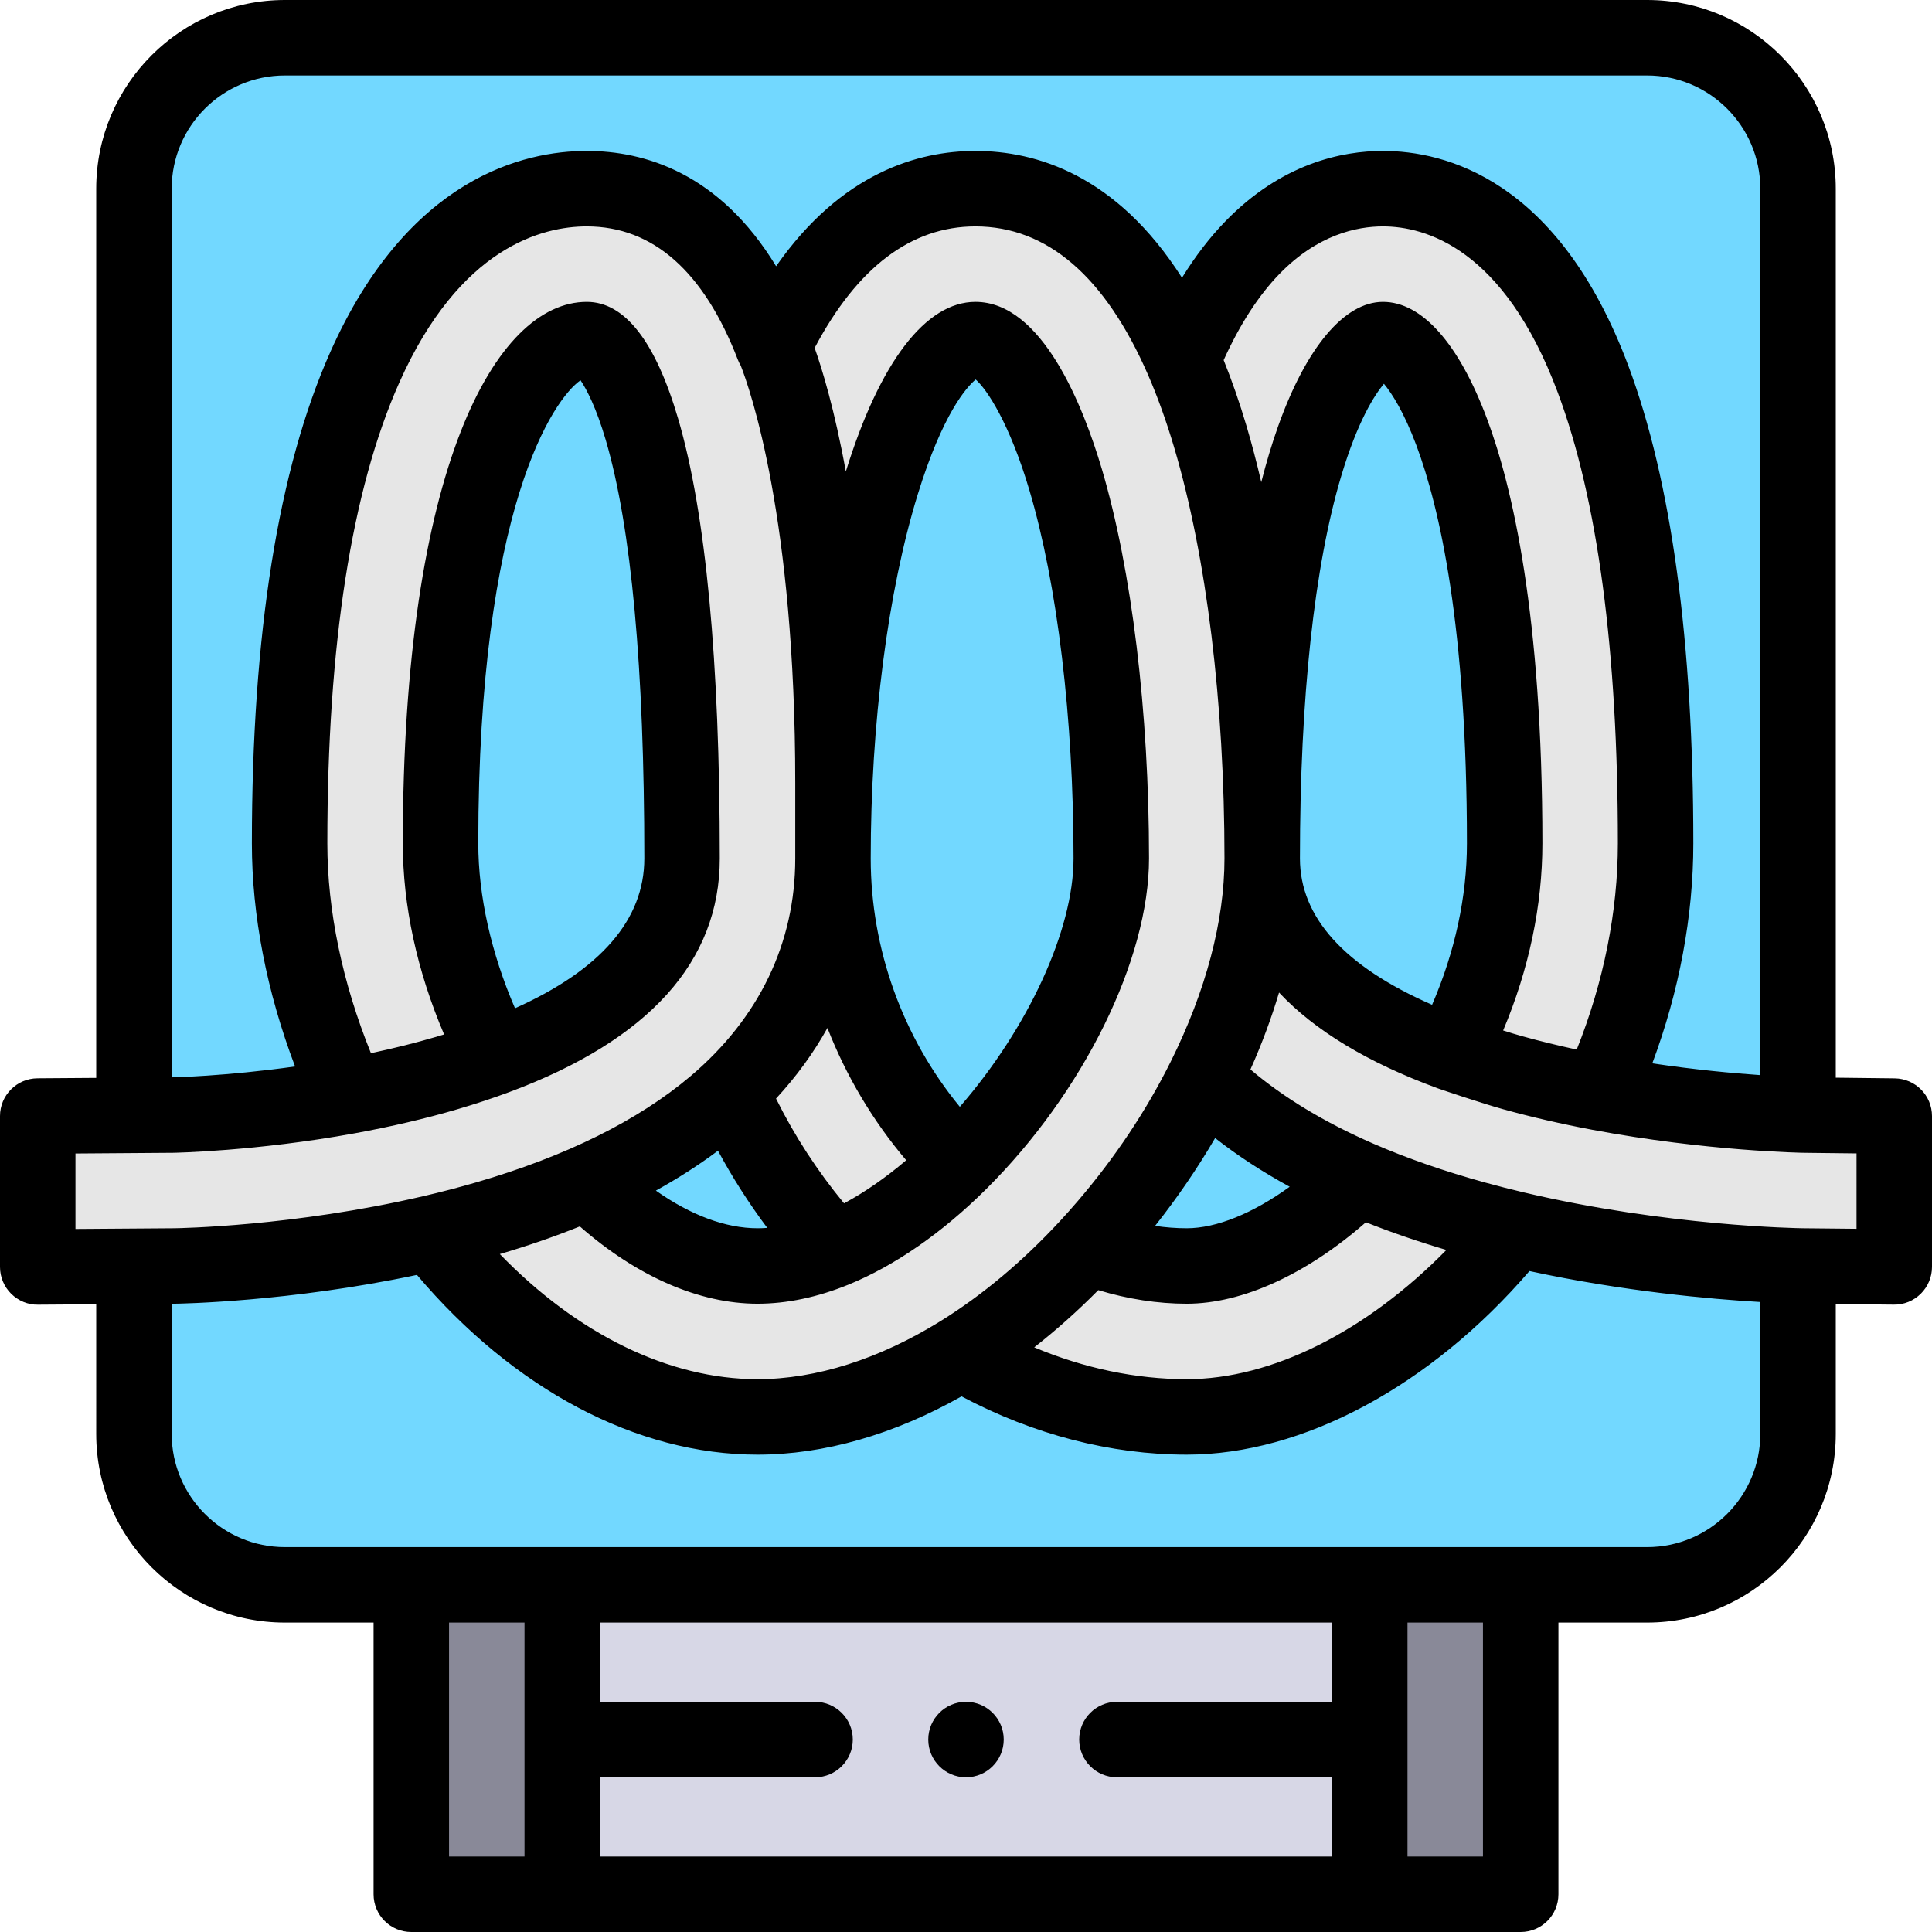<?xml version="1.0" encoding="iso-8859-1"?>
<!-- Generator: Adobe Illustrator 19.0.0, SVG Export Plug-In . SVG Version: 6.00 Build 0)  -->
<svg version="1.1" id="Capa_1" xmlns="http://www.w3.org/2000/svg" xmlns:xlink="http://www.w3.org/1999/xlink" x="0px" y="0px"
	 viewBox="0 0 512 512" style="enable-background:new 0 0 512 512;" xml:space="preserve">
<rect x="149" y="420" style="fill:#D7D7E6;" width="214" height="82"/>
<path style="fill:#72D8FF;" d="M436.5,420h-361c-22.091,0-40-17.909-40-40V50c0-22.091,17.909-40,40-40h361
	c22.091,0,40,17.909,40,40v330C476.5,402.091,458.591,420,436.5,420z"/>
<g>
	<rect x="109" y="420" style="fill:#898998;" width="40" height="82"/>
	<rect x="363" y="420" style="fill:#898998;" width="40" height="82"/>
</g>
<path style="fill:#E6E6E6;" d="M314.5,375.5c-20.434,0-41.04-5.972-59.837-16.98c-17.739,11.032-36.235,16.98-53.913,16.98
	c-30.685,0-62.042-17.725-86.406-48.735c-35.307,8.208-66.598,8.714-68.085,8.734L10,335.757V295.76l35.727-0.258
	c0.349-0.005,21.15-0.382,46.588-5.021c-9.986-21.83-15.564-45.257-15.564-66.98c0-53.999,6.7-96.436,19.915-126.131
	C115.006,56.154,141.399,50,155.5,50c15.632,0,36.223,7.571,49.391,41.793C221.27,57.898,242.387,50,258.5,50
	c16.774,0,38.823,8.432,54.916,45.36c5.126-12.367,11.311-22.331,18.432-29.681C344.406,52.72,357.623,50,366.5,50
	c13.74,0,39.243,6.556,55.669,50.46c11.003,29.408,16.581,70.804,16.581,123.04c0,22.19-5.245,44.933-14.922,66.072
	c29.28,5.511,54.12,5.925,54.431,5.929L502,295.775v39.968l-24.245-0.245c-1.627-0.02-37.242-0.564-76.209-9.76
	c-0.769,0.959-1.549,1.911-2.339,2.854C374.604,357.964,342.938,375.5,314.5,375.5z M288.241,330.39
	c8.679,3.33,17.569,5.11,26.259,5.11c13.769,0,30.474-8.702,45.413-23.271c-17.802-7.764-31.015-16.81-40.716-26.415
	c-6.715,13.477-15.474,26.72-25.944,38.945C291.603,326.687,289.933,328.562,288.241,330.39z M155.735,313.316
	c13.789,13.594,29.69,22.184,45.015,22.184c6.686,0,13.532-1.546,20.332-4.318c-11.51-12.598-20.73-26.826-27.434-42.101
	c-1.338,1.264-2.724,2.502-4.156,3.715C180.241,300.627,168.946,307.489,155.735,313.316z M258.5,90
	c-6.037,0-16.162,9.958-24.828,38.025c-8.212,26.6-12.922,62.856-12.922,99.475c0,32.748,13.895,61.112,33.539,80.543
	c22.994-22.861,40.211-55.591,40.211-80.543c0-37.898-4.414-74.505-12.11-100.434C275.706,104.549,266.328,90,258.5,90z M155.5,90
	c-14.981,0-38.75,36.244-38.75,133.5c0,19.152,5.657,38.975,14.763,56.526C164.2,267.844,180.75,250.21,180.75,227.5
	c0-51.419-3.576-89.678-10.629-113.712C165.881,99.337,160.142,90,155.5,90z M366.5,90c-6.35,0-32,24.467-32,137.5
	c0,22.043,16.803,39.339,50,51.541c9.208-17.62,14.25-36.9,14.25-55.541c0-59.082-7.638-91.897-14.045-109.023
	C378.38,97.568,371.004,90,366.5,90z"/>
<path d="M256,471c5.51,0,10-4.49,10-10s-4.49-10-10-10c-5.521,0-10,4.49-10,10S250.479,471,256,471z"/>
<path d="M502.115,285.775l-15.615-0.18V50c0-27.57-22.43-50-50-50h-361c-27.57,0-50,22.43-50,50v235.648l-15.572,0.113
	C4.434,285.8,0,290.266,0,295.76v39.997c0,2.665,1.063,5.219,2.954,7.096c1.89,1.877,4.479,2.961,7.117,2.903l15.429-0.11V380
	c0,27.57,22.43,50,50,50H99v72c0,5.523,4.478,10,10,10h294c5.522,0,10-4.477,10-10v-72h23.5c27.57,0,50-22.43,50-50v-34.413
	l15.399,0.155c2.683,0.042,5.239-1.015,7.136-2.893c1.897-1.878,2.965-4.437,2.965-7.106v-39.968
	C512,290.297,507.593,285.839,502.115,285.775z M45.5,50c0-16.542,13.458-30,30-30h361c16.542,0,30,13.458,30,30v234.915
	c-7.26-0.503-17.306-1.428-28.624-3.117c7.138-19.101,10.874-39.028,10.874-58.298c0-53.438-5.792-96.013-17.215-126.543
	C412.995,47.399,382.83,40,366.5,40c-10.809,0-26.84,3.248-41.834,18.721c-4.106,4.238-7.923,9.214-11.425,14.888
	C295.853,46.312,274.508,40,258.5,40c-15.137,0-35.485,5.754-52.823,30.556C190.597,45.77,170.724,40,155.5,40
	c-16.526,0-47.333,6.925-67.971,53.303C73.741,124.286,66.75,168.09,66.75,223.5c0,19.103,3.934,39.319,11.447,59.125
	c-18.621,2.611-32.448,2.875-32.543,2.877l-0.154,0.001V50z M394.071,110.974C386.6,91,376.808,80,366.5,80
	c-10.202,0-20.335,12.031-27.802,33.009c-1.624,4.561-3.101,9.5-4.448,14.772c-1.211-5.195-2.518-10.193-3.928-14.943
	c-1.828-6.159-3.855-11.989-6.038-17.403c4.281-9.447,9.231-17.106,14.745-22.797C349.152,62.193,359.556,60,366.5,60
	c11.149,0,31.992,5.711,46.303,43.965c10.582,28.281,15.947,68.499,15.947,119.535c0,18.018-3.757,36.758-10.907,54.647
	c-4.934-1.069-9.707-2.228-14.223-3.485c-1.852-0.515-3.603-1.042-5.272-1.577c6.825-16.177,10.402-33.117,10.402-49.585
	C408.75,162.923,400.768,128.872,394.071,110.974z M388.75,223.5c0,14.13-3.174,28.76-9.234,42.776
	C356.271,256.11,344.5,243.09,344.5,227.5c0-42.472,3.803-77.582,10.997-101.533c4.296-14.303,8.696-21.189,11.26-24.262
	c2.12,2.553,5.333,7.589,8.582,16.276C381.457,134.333,388.75,165.914,388.75,223.5z M200.75,345.5
	c7.764,0,15.874-1.702,24.107-5.058c0.003-0.001,0.005-0.003,0.008-0.004c12.227-4.986,24.84-13.735,36.475-25.304
	c25.815-25.667,43.16-60.884,43.16-87.635c0-38.821-4.564-76.465-12.523-103.279C287.074,107.706,276.207,80,258.5,80
	c-13.179,0-25.374,15.965-34.345,44.955c-2.989-16.451-6.288-27.178-8.266-32.75C227.188,70.833,241.507,60,258.5,60
	c18.975,0,34.366,13.239,45.746,39.349c0.001,0.002,0.001,0.003,0.002,0.005c2.516,5.772,4.837,12.224,6.9,19.175
	c8.61,29.005,13.352,67.706,13.352,108.971c0,16.521-4.929,35.143-14.253,53.854c-0.001,0.002-0.002,0.004-0.003,0.006
	c-6.474,12.992-14.747,25.405-24.586,36.894c-1.555,1.815-3.154,3.612-4.756,5.343l0,0c-9.885,10.678-20.49,19.57-31.52,26.43
	C233.106,360.15,216.289,365.5,200.75,365.5c-23.456,0-47.738-11.927-68.292-33.158c7.47-2.196,14.537-4.644,21.203-7.328
	C168.77,338.258,185.292,345.5,200.75,345.5z M173.814,315.524c5.936-3.283,11.433-6.815,16.456-10.575
	c3.839,7.126,8.2,13.956,13.062,20.453c-0.872,0.065-1.732,0.098-2.582,0.098C192.293,325.5,183.017,322.023,173.814,315.524z
	 M240.155,307.475c-5.461,4.647-11.012,8.495-16.472,11.424c-7.073-8.569-13.118-17.861-18.027-27.766
	c5.39-5.833,9.944-12.087,13.625-18.712C224.246,285.14,231.29,297.028,240.155,307.475z M230.75,227.5
	c0-35.659,4.548-70.841,12.477-96.525c6.596-21.359,12.925-28.379,15.337-30.405c2.989,2.626,8.962,11.561,14.239,29.342
	c7.434,25.043,11.697,60.613,11.697,97.588c0,19.028-12.074,44.967-30.133,65.811C239.258,274.949,230.75,251.485,230.75,227.5z
	 M291.056,341.902c7.862,2.378,15.722,3.598,23.444,3.598c14.731,0,31.762-7.813,47.477-21.588
	c6.686,2.664,13.824,5.119,21.333,7.337c-21.206,21.623-46.287,34.251-68.81,34.251c-13.452,0-27.19-2.896-40.419-8.436
	C279.909,352.488,285.584,347.436,291.056,341.902z M314.5,325.5c-2.762,0-5.562-0.211-8.39-0.63
	c5.895-7.459,11.215-15.241,15.913-23.274c5.915,4.643,12.515,8.953,19.764,12.906C332.08,321.522,322.399,325.5,314.5,325.5z
	 M20,305.688l25.88-0.188c0.217-0.003,21.935-0.388,48.212-5.179c0.001,0,0.003,0,0.004,0c9.617-1.754,18.757-3.897,27.164-6.371
	c4.81-1.415,9.434-2.946,13.744-4.553c0.001,0,0.002-0.001,0.002-0.001c36.989-13.786,55.744-34.611,55.744-61.896
	c0-52.373-3.712-91.578-11.033-116.528C173.687,90.42,165.538,80,155.5,80c-24.266,0-48.75,44.372-48.75,143.5
	c0,16.503,3.766,33.811,10.941,50.634c-0.69,0.211-1.376,0.423-2.076,0.629c-5.442,1.601-11.243,3.052-17.311,4.34
	c-7.571-18.693-11.555-37.77-11.555-55.603c0-52.59,6.41-93.659,19.051-122.066C121.845,65.383,143.825,60,155.5,60
	c17.546,0,31.023,11.905,40.058,35.385c0.206,0.535,0.466,1.037,0.753,1.519c2.438,6.222,14.44,40.431,14.44,110.596v20
	c0,22.374-9.585,42.313-27.719,57.664c-13.913,11.778-33.045,21.262-56.863,28.188c-4.514,1.313-9.254,2.548-14.086,3.672
	c-0.001,0-0.002,0-0.003,0c-34.291,7.972-64.675,8.458-65.892,8.475L20,325.686V305.688z M126.75,223.5
	c0-89.249,20.06-117.87,27.092-122.721c1.59,2.338,4.17,7.258,6.684,15.825c6.784,23.12,10.225,60.431,10.225,110.896
	c0,16.173-11.519,29.503-34.269,39.7C130.17,252.628,126.75,237.39,126.75,223.5z M139,492h-20v-62h20V492z M353,451h-57
	c-5.521,0-10,4.49-10,10s4.479,10,10,10h57v21H159v-21h57c5.51,0,10-4.49,10-10s-4.49-10-10-10h-57v-21h194V451z M393,492h-20v-62
	h20V492z M436.5,410h-361c-16.542,0-30-13.458-30-30v-34.496l0.891-0.006c1.287-0.017,30.278-0.479,64.101-7.635
	c25.678,30.356,58.281,47.638,90.259,47.638c17.589,0,36.173-5.324,54.066-15.445c19.06,10.121,39.576,15.445,59.684,15.445
	c30.751,0,64.552-18.148,90.82-48.657c25.029,5.412,48.093,7.444,61.18,8.204V380C466.5,396.542,453.042,410,436.5,410z
	 M492,325.642l-14.122-0.142c-1.456-0.018-36.098-0.542-74.029-9.492c-0.001,0-0.002-0.001-0.003-0.001
	c-3.486-0.822-6.935-1.702-10.25-2.615c-10.798-2.972-20.785-6.447-29.685-10.328h-0.001c-12.862-5.61-23.768-12.205-32.531-19.65
	c3.053-6.822,5.578-13.641,7.582-20.386c9.442,10.068,23.483,18.562,42.088,25.4c0.837,0.307,11.622,3.95,17.211,5.504
	c7.417,2.063,15.397,3.903,23.72,5.47c0.001,0,0.002,0,0.003,0c30.358,5.713,55.896,6.097,56.16,6.1l13.856,0.16L492,325.642
	L492,325.642z"/>
<g>
</g>
<g>
</g>
<g>
</g>
<g>
</g>
<g>
</g>
<g>
</g>
<g>
</g>
<g>
</g>
<g>
</g>
<g>
</g>
<g>
</g>
<g>
</g>
<g>
</g>
<g>
</g>
<g>
</g>
</svg>
